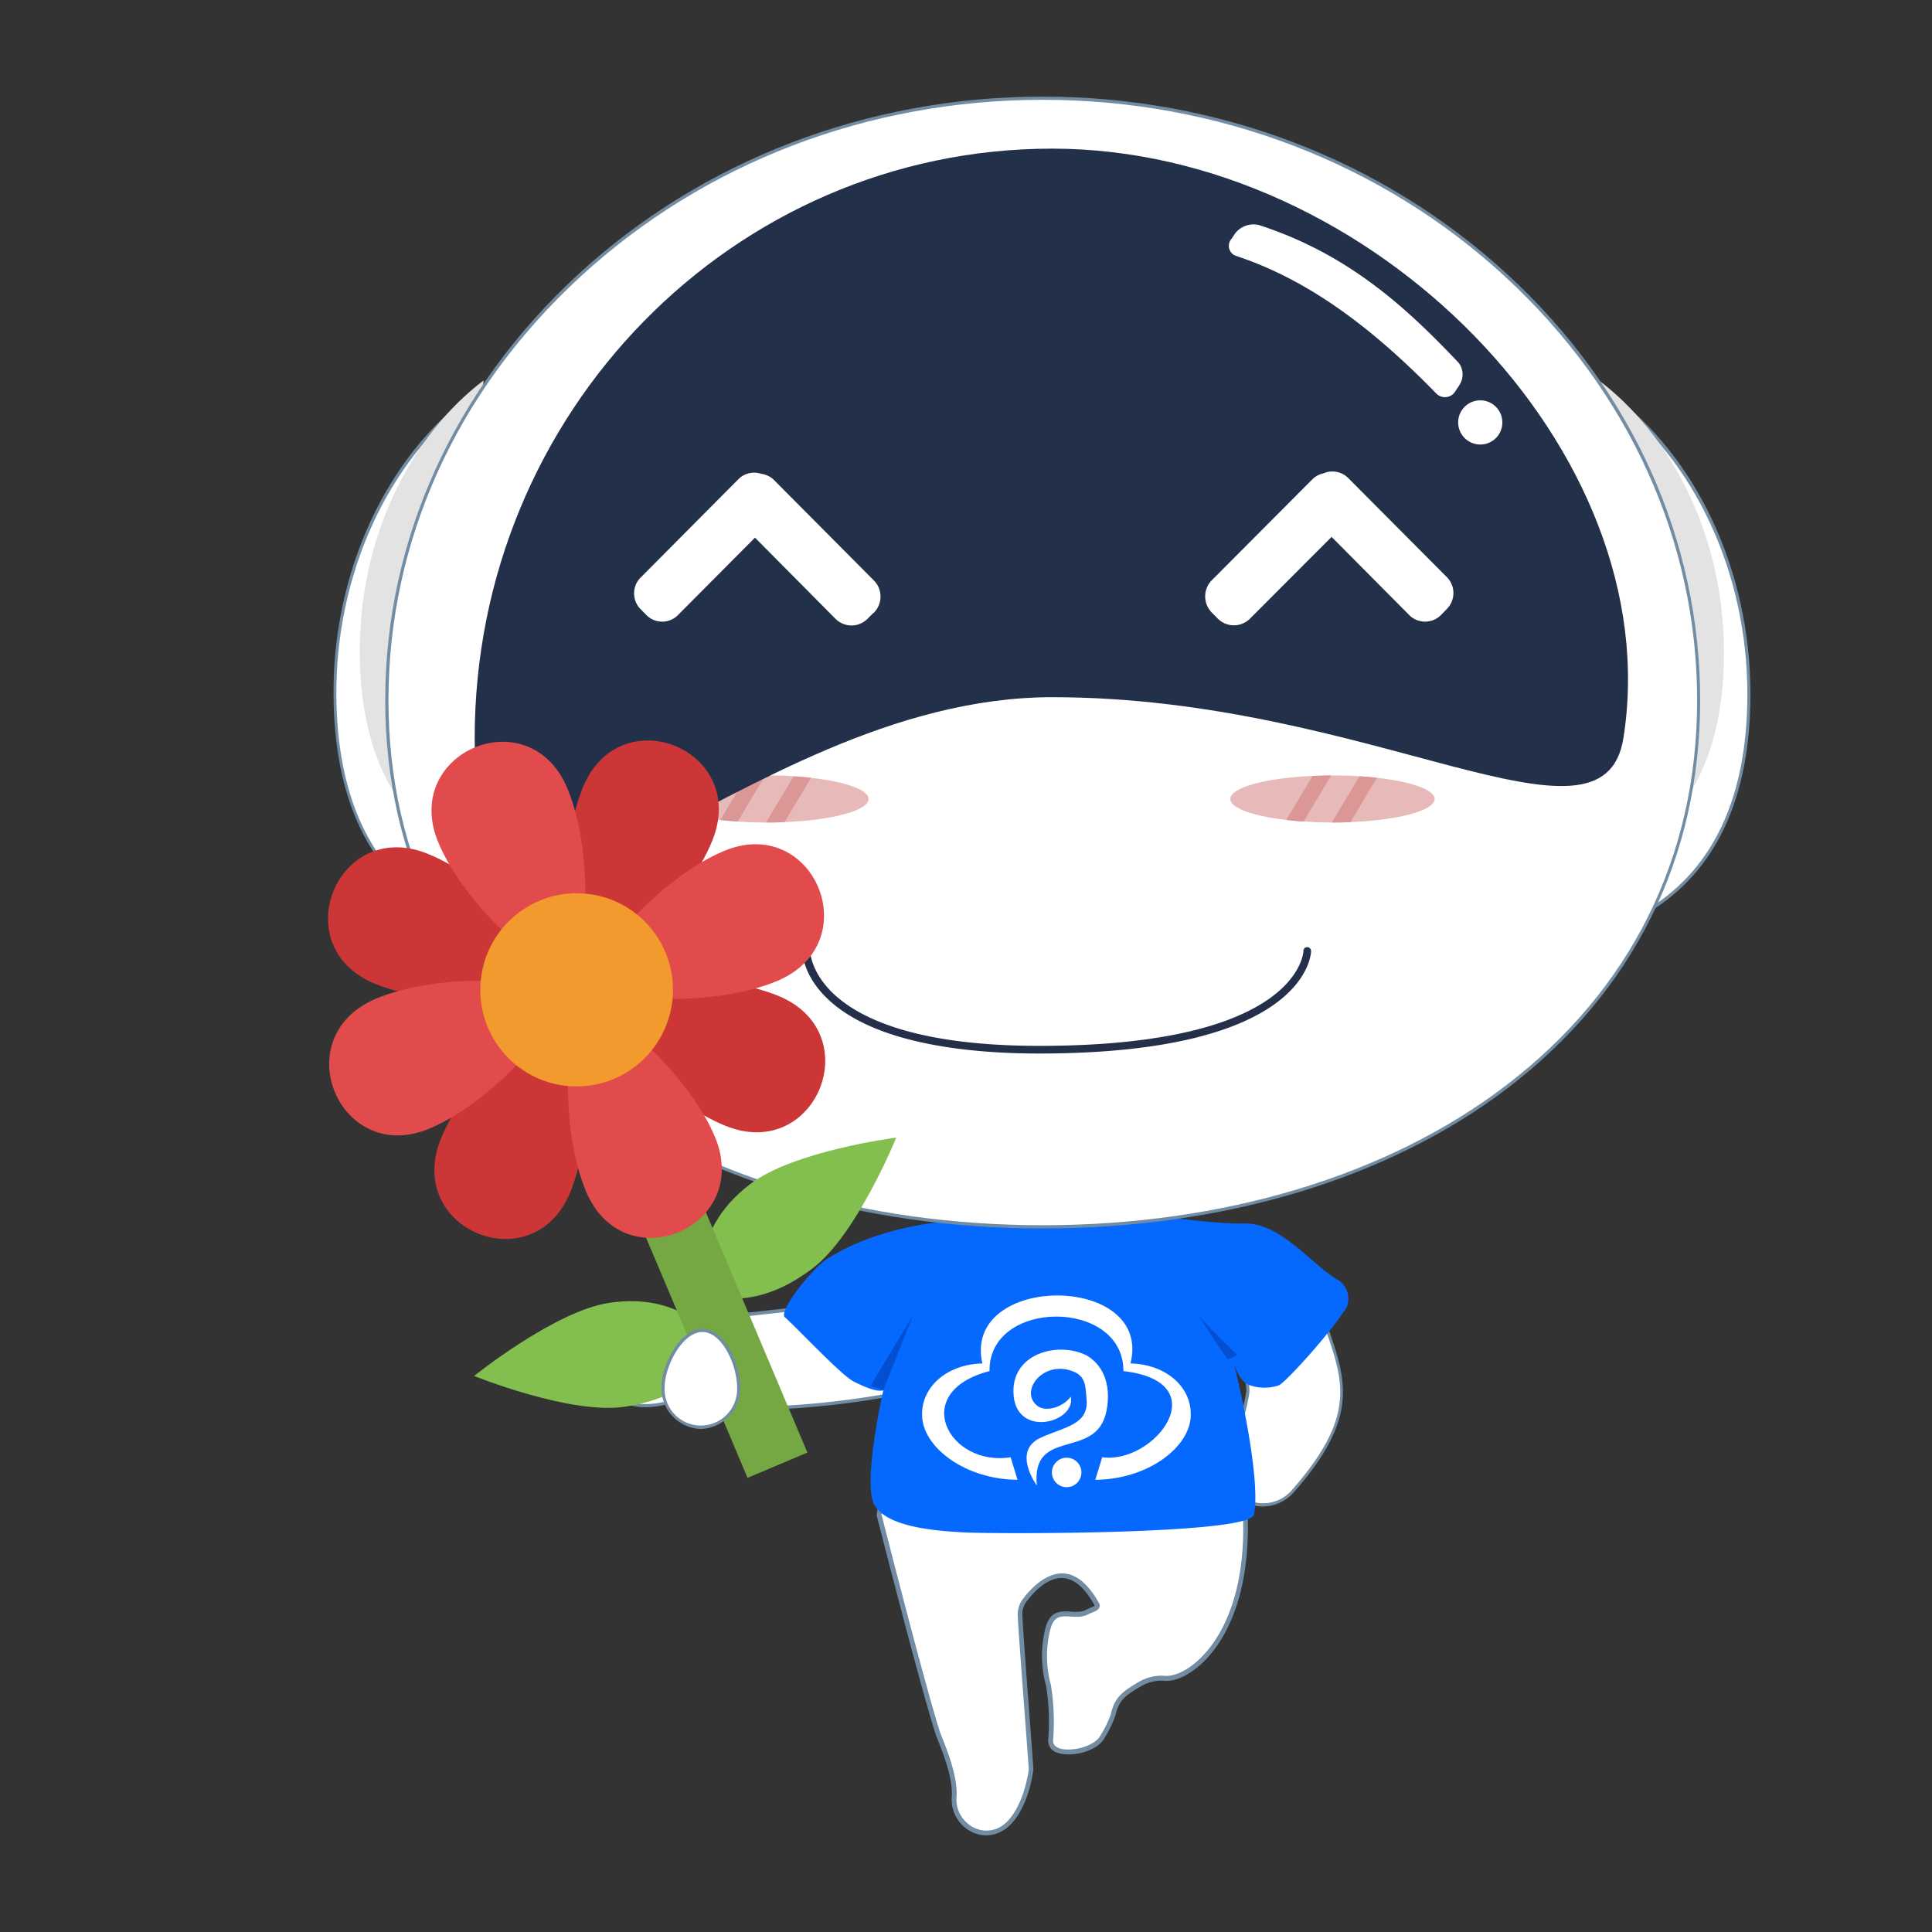 <svg id="图层_1" data-name="图层 1" xmlns="http://www.w3.org/2000/svg" viewBox="0 0 300 300"><rect x="0" y="0" width="300" height="300" fill="#333333" stroke="none"/><defs><style>.cls-1,.cls-9{fill:#fff;}.cls-1,.cls-3,.cls-5,.cls-8{fill-rule:evenodd;}.cls-2{fill:#728da3;}.cls-3{fill:#0569ff;}.cls-4{fill:#034fd2;}.cls-5{fill:#e4e3e3;}.cls-6{fill:#e7bab9;}.cls-7{fill:#db9696;}.cls-8{fill:#23304a;}.cls-10{fill:#24304a;}.cls-11{fill:#83bf4f;}.cls-12{fill:#75a843;}.cls-13{fill:#cc3636;}.cls-14{fill:#e24b4b;}.cls-15{fill:#f29a2e;}</style></defs><path class="cls-1" d="M135.83,201.21c-3.28,1.25-20.65,3-24.34,3.36,0,0-5.85,2-7-.29s-12.54-2.6-11.3,7.56c.37,3,2.52,8.18,11.1,5.79,12.07,2.62,33.18-.12,43.23-3.18l4.57-3.66-10.21-11.1-6,1.52Z"/><path class="cls-2" d="M116.22,218.94a58.69,58.69,0,0,1-12-1.05c-3.5,1-6.29.78-8.29-.56a7.61,7.61,0,0,1-3.07-5.46c-.25-2.09-.28-7.11,5-8.74,3-.93,6.15-.19,6.79,1,.9,1.73,5.17.72,6.74.18,2.19-.22,21-2.08,24.33-3.37h0l6.16-1.56,10.49,11.41-4.86,3.87C140.46,216.85,127.52,218.94,116.22,218.94Zm-12-1.57.06,0c12.28,2.66,33.23-.18,43.07-3.17l4.32-3.46L141.76,200l-5.86,1.48c-3.38,1.28-20.9,3-24.38,3.37-.19.08-6,2-7.3-.42-.48-.92-3.35-1.68-6.19-.8-2,.63-5.33,2.54-4.63,8.21a7.11,7.11,0,0,0,2.85,5.11c1.88,1.25,4.55,1.41,7.93.47Z"/><path class="cls-1" d="M190.19,205.59s3.56,6.72,3.58,10.44c0,0-1.06,7.38-3.44,8.37-2,.83-2,7.2,4.06,9a6.18,6.18,0,0,0,6.38-1.91c13.18-15,5.68-19.81,2.78-33.76l-3.93-3.59-9.41,5.16,0,6.26Z"/><path class="cls-2" d="M196.08,233.93a6,6,0,0,1-1.77-.26,7.08,7.08,0,0,1-5.43-6.34c-.07-1.53.47-2.8,1.35-3.16,1.85-.77,3-6.16,3.3-8.18,0-3.57-3.53-10.22-3.56-10.28l0-.12,0-6.41,9.7-5.32,4.12,3.77,0,.08a70.2,70.2,0,0,0,2.55,8.77c2.72,8,4.69,13.7-5.4,25.21A6.51,6.51,0,0,1,196.08,233.93Zm-5.64-28.4c.36.7,3.56,6.9,3.58,10.5,0,.34-1.11,7.56-3.6,8.6-.67.28-1.1,1.38-1,2.67a6.6,6.6,0,0,0,5.08,5.89,5.9,5.9,0,0,0,6.12-1.83c9.89-11.29,8.06-16.63,5.3-24.72a71.46,71.46,0,0,1-2.56-8.75l-3.73-3.42-9.13,5Z"/><path class="cls-1" d="M136.5,235.19s6.64,26.18,9.15,34c.26.83,2.78,6.27,2.51,9.83a5.1,5.1,0,0,0,6.72,5.29c2.47-.93,4.52-4.63,5.21-9.49,0-.23-1.55-20.35-1.71-24a3.6,3.6,0,0,1,.7-2.3c1.85-2.47,6.73-7.52,11.23.61.3.64-.75.82-1.51,1.2a3.19,3.19,0,0,1-1.63.36c-2.13-.14-3.59-.48-4.37,1.86a17,17,0,0,0,0,9.14,37.63,37.63,0,0,1,.32,8.54c-.11,2.81,6.28,2,7.88-.32a17.52,17.52,0,0,0,1.82-3.65c.55-2.6,1.8-3.44,4.32-4.89a6.76,6.76,0,0,1,3.78-.8c3.86.22,12.85-6.37,12.45-24.71L188.08,229l-50.92,2.07-.66,4.13Z"/><path class="cls-2" d="M153.18,285a5.27,5.27,0,0,1-3.16-1.08,5.59,5.59,0,0,1-2.23-4.93c.22-2.88-1.48-7.1-2.2-8.9-.15-.37-.26-.64-.3-.78-2.49-7.75-9.09-33.76-9.16-34l0-.07.72-4.52,51.43-2.08,5.48,7.14v.12c.28,13.23-4.22,19.59-6.94,22.21-2,1.91-4.16,3-5.91,2.89a6.28,6.28,0,0,0-3.57.75c-2.43,1.4-3.62,2.18-4.14,4.64a17.89,17.89,0,0,1-1.89,3.79c-1.26,1.84-5,2.7-7.05,2a1.93,1.93,0,0,1-1.5-1.95,35.18,35.18,0,0,0-.32-8.44,17.38,17.38,0,0,1,0-9.35c.81-2.42,2.39-2.3,4.22-2.16l.53,0a2.93,2.93,0,0,0,1.45-.31c.19-.1.39-.18.59-.27s.71-.28.75-.39c-1.49-2.72-3.14-4.15-4.89-4.27-2.47-.16-4.63,2.23-5.71,3.68a3.23,3.23,0,0,0-.63,2.06c.09,2.16.71,10.38,1.16,16.38.52,6.88.57,7.55.55,7.66-.71,5-2.84,8.82-5.45,9.79A5.11,5.11,0,0,1,153.18,285Zm-16.3-49.83c.4,1.56,6.71,26.39,9.12,33.91l.29.73c.74,1.85,2.48,6.18,2.24,9.23a4.87,4.87,0,0,0,1.94,4.28,4.42,4.42,0,0,0,4.28.64c2.35-.88,4.3-4.49,5-9.19,0-.2-.26-3.58-.55-7.5-.48-6.34-1.07-14.24-1.17-16.41a4,4,0,0,1,.78-2.54c1.17-1.57,3.56-4.14,6.36-4,2,.13,3.87,1.69,5.49,4.62a.75.75,0,0,1,.05.66c-.16.42-.65.61-1.16.82a5.38,5.38,0,0,0-.55.24,3.63,3.63,0,0,1-1.83.39l-.54,0c-1.82-.14-2.83-.21-3.45,1.65a16.91,16.91,0,0,0,0,8.93,35.62,35.62,0,0,1,.34,8.65c0,.21,0,.86,1,1.2,1.7.57,5.14-.21,6.2-1.75a17.29,17.29,0,0,0,1.76-3.52c.59-2.77,2-3.66,4.5-5.13a7,7,0,0,1,4-.85c1.19.06,3.2-.6,5.35-2.68,2.62-2.52,7-8.67,6.71-21.53l-5.1-6.64-50.42,2Z"/><path class="cls-3" d="M147.06,189.66s-10.45.6-18.57,5.79c-2.38,1.49-7.72,8.23-6.6,9.11s8.74,9,10.64,9.95,3.7,1.67,4.63,1.38c0,0-3.35,14.72-1.32,17.92s8.76,3.88,13.88,4.14,44.36.34,45-2.76c1.16-5.87-2.82-22.56-3.3-24.12,0,0,.77,3.52,2.75,4.06a7,7,0,0,0,4.37,0c1-.34,8.37-8.48,10.6-12.22a3.47,3.47,0,0,0-1.32-4.13c-3.66-1.93-8.89-8.92-14.47-8.79s-16.83-1.69-16.83-1.69l-29.61,1.22Z"/><path class="cls-4" d="M137.16,215.89l-2-.69,6.62-11-4.63,11.71Zm53.57-4.82c-.82-.63-4.63-6.89-4.63-6.89.8,1.16,6,6.2,6,6.2l-1.32.69Z"/><path class="cls-1" d="M256,141.43l-6.32-80.37c12.48,9,21.95,26.32,21.95,46.71,0,17.32-6.12,27.85-15.63,33.66Z"/><path class="cls-2" d="M255.73,141.86l0-.41-6.36-80.9.44.31c13.6,9.81,22,27.79,22,46.91,0,16.09-5.3,27.49-15.75,33.87Zm-5.81-80.27L256.17,141c10.06-6.33,15.16-17.5,15.16-33.23C271.33,89,263.14,71.38,249.92,61.59Z"/><path class="cls-5" d="M256.08,130.26l-8-71.34c11.19,8.35,19.61,24,19.61,42.4,0,14.14-4.46,23.34-11.6,28.94Z"/><path class="cls-1" d="M67.82,141.36l5.74-80.15C61.2,70.28,51.9,87.59,52,107.92c.12,17.26,6.27,27.71,15.78,33.44Z"/><path class="cls-2" d="M68,141.79l-.35-.21C57.25,135.29,51.9,124,51.79,107.92c-.13-19.06,8.15-37,21.62-46.91l.43-.32,0,.54Zm5.23-80c-13.08,9.85-21.11,27.48-21,46.18.11,15.67,5.26,26.78,15.31,33Z"/><path class="cls-5" d="M67.62,130.23,75.1,59.07C64,67.46,55.75,83.12,55.87,101.46c.1,14.1,4.6,23.23,11.75,28.77Z"/><path class="cls-1" d="M161.92,15.25c56.26,0,101.86,42.4,101.86,93.5s-45.6,81.75-101.86,81.75S60.07,159.85,60.07,108.75s45.6-93.5,101.85-93.5Z"/><path class="cls-2" d="M161.92,190.75c-28.13,0-53.76-7.73-72.17-21.76-19.58-14.93-29.93-35.76-29.93-60.24,0-24.85,10.62-48.32,29.91-66.1S134.72,15,161.92,15s52.85,9.82,72.2,27.65S264,83.9,264,108.75c0,24.48-10.35,45.31-29.93,60.24C215.69,183,190.05,190.75,161.92,190.75Zm0-175.25c-27.08,0-52.59,9.77-71.85,27.52s-29.75,41-29.75,65.73c0,24.32,10.28,45,29.73,59.84,18.33,14,43.85,21.66,71.87,21.66s53.55-7.69,71.87-21.66c19.46-14.83,29.74-35.52,29.74-59.84,0-24.7-10.57-48-29.75-65.73S189,15.5,161.92,15.5Z"/><path class="cls-6" d="M134.87,124.06c0,1.8-5.63,3.3-13.05,3.6q-1.38.06-2.82.06h-.06c-1.53,0-3-.06-4.39-.15-.94-.06-1.85-.15-2.7-.24-5.17-.61-8.72-1.84-8.72-3.27,0-1.77,5.51-3.25,12.82-3.58.93,0,1.89-.07,2.88-.07H119c1.47,0,2.89,0,4.23.13,1,.06,1.85.14,2.71.24C131.23,121.37,134.87,122.62,134.87,124.06Z"/><path class="cls-6" d="M222.77,124.06c0,1.8-5.65,3.3-13.08,3.6q-1.37.06-2.79.06h-.09c-1.53,0-3-.06-4.39-.15-.94-.06-1.84-.15-2.7-.25-5.16-.6-8.68-1.84-8.68-3.26,0-1.77,5.49-3.25,12.78-3.58.93,0,1.9-.07,2.89-.07h.19c1.46,0,2.87,0,4.2.13,1,.06,1.85.13,2.71.23C219.11,121.37,222.77,122.62,222.77,124.06Z"/><path class="cls-7" d="M118.83,120.41l-4.28,7.16c-.94-.06-1.85-.15-2.7-.24l4.1-6.85C116.88,120.43,117.84,120.41,118.83,120.41Z"/><path class="cls-7" d="M125.94,120.78l-4.12,6.88q-1.38.06-2.82.06h-.06l4.29-7.18C124.18,120.6,125.08,120.68,125.94,120.78Z"/><path class="cls-7" d="M206.71,120.41l-4.29,7.16c-.94-.06-1.84-.15-2.7-.25l4.1-6.84Z"/><path class="cls-7" d="M213.81,120.77l-4.12,6.89q-1.37.06-2.79.06h-.09l4.29-7.18C212.05,120.6,213,120.67,213.81,120.77Z"/><path class="cls-8" d="M163.38,23.08c49.53,0,95.77,47.08,88.7,91.54-3.16,19.87-39.17-6.36-88.7-6.36s-89.67,56.92-89.67,6.36,40.15-91.54,89.67-91.54Z"/><path class="cls-9" d="M226.55,59.91l-.54.8a1.88,1.88,0,0,1-3,.38c-9.38-9.62-19.4-17.52-31.13-21.37a1.65,1.65,0,0,1-.64-2.65l.54-.81a3.59,3.59,0,0,1,3.75-1.3c13.7,4.44,22.71,12.63,31,21.41a3,3,0,0,1,0,3.54ZM230.26,69a3.43,3.43,0,1,1,3-3.8,3.42,3.42,0,0,1-3,3.8Z"/><path class="cls-9" d="M224.57,94.67l-.73.74a3.48,3.48,0,0,1-4.92.19L203.42,80a3.51,3.51,0,0,1,.19-4.94l.73-.73a3.48,3.48,0,0,1,4.92-.19l15.51,15.58a3.51,3.51,0,0,1-.2,4.93ZM209.82,80.31,194,96.16a3.54,3.54,0,0,1-5-.2l-.74-.75a3.58,3.58,0,0,1-.2-5l15.78-15.84a3.52,3.52,0,0,1,5,.2l.74.74a3.56,3.56,0,0,1,.2,5Zm-89.26-.17L105.17,95.61a3.45,3.45,0,0,1-4.88-.19l-.72-.73a3.49,3.49,0,0,1-.2-4.9l15.39-15.48a3.45,3.45,0,0,1,4.88.2l.73.73a3.49,3.49,0,0,1,.19,4.9Zm15,15.09-.74.74a3.51,3.51,0,0,1-5,.2L114.2,80.43a3.56,3.56,0,0,1,.2-5l.74-.74a3.51,3.51,0,0,1,5-.2l15.65,15.74a3.55,3.55,0,0,1-.19,5Z"/><path class="cls-1" d="M153.65,212.78c0,.12,0,.08,0,.12-12.57,3.28-6.32,14.91,3.28,13.38l1.07,3.5c-8.1-.06-14.44-4.93-14.8-9.63s3.81-8.32,9.34-8.43c-3.17-14.08,26.53-14.08,23,0,5.53.11,9.7,3.73,9.34,8.43s-6.7,9.57-14.8,9.63l1.07-3.5c8.09,1.14,18-11.68,3.29-13.38v-.12C174.36,201.65,153.65,201.66,153.65,212.78Z"/><path class="cls-1" d="M161,230.67c-.9-9.23,9.29-3.76,10.82-11.61.63-3.25,0-6.73-3.05-8.57-4.48-2.3-12-.31-11.37,6.26s9.7,4.11,8.87.12c-1.3,1.74-3.92,2.39-5.15,1.46-2.79-2.1.45-6.7,4.76-5.62,2.82.7,2.63,2.42,2.84,4.48.42,4.11-3.53,4.38-7.17,6.08C157.08,225.35,161,230.67,161,230.67Z"/><path class="cls-1" d="M165.62,226.35a2.29,2.29,0,1,1-2.28,2.29A2.3,2.3,0,0,1,165.62,226.35Z"/><path class="cls-10" d="M124.62,147.64a.59.59,0,0,1,.59-.59.6.6,0,0,1,.59.6s0,3,3.29,6.33c4,4,12.81,8.42,32.31,8.42,40.69,0,41-14.75,41-14.75a.58.58,0,0,1,.6-.58.6.6,0,0,1,.58.61c0,.65-.85,15.91-42.22,15.91-11.13,0-25.92-1.53-33.15-8.78-3.6-3.61-3.63-7-3.63-7.16h0"/><path class="cls-11" d="M97,218.44c12.29-1.82,14.52-9.49,14.52-9.49s-4.6-8.47-16.9-6.65c-8.46,1.26-21,11.36-21,11.36S88.53,219.7,97,218.44Z"/><path class="cls-11" d="M126.3,196.85c-9.85,7.6-16.89,3.87-16.89,3.87s-2.87-9.2,7-16.8c6.79-5.24,22.76-7.27,22.76-7.27S133.09,191.61,126.3,196.85Z"/><rect class="cls-12" x="100.09" y="150.54" width="10.09" height="80.13" transform="translate(-65.91 55.97) rotate(-22.91)"/><path class="cls-13" d="M58.28,152.78c10,4.06,26.58,2.91,27.92-.43s-9.75-15.71-19.77-19.77C52.32,126.86,44.17,147.06,58.28,152.78Z"/><path class="cls-13" d="M120.79,154.61c-10-4.06-26.58-2.9-27.93.44s9.76,15.7,19.78,19.76C126.75,180.53,134.91,160.33,120.79,154.61Z"/><path class="cls-13" d="M88.61,185c4-10,2.91-26.66-.42-28s-15.67,9.79-19.73,19.83C62.75,191,82.89,199.19,88.61,185Z"/><path class="cls-13" d="M90.47,122.36c-4.06,10-2.92,26.65.42,28s15.67-9.8,19.72-19.84C116.32,116.37,96.18,108.2,90.47,122.36Z"/><path class="cls-14" d="M66.78,175.21c9.94-4.23,20.85-16.79,19.45-20.1s-18-4.19-27.93,0C44.28,161.12,52.76,181.17,66.78,175.21Z"/><path class="cls-14" d="M112.29,132.19c-9.94,4.23-20.85,16.79-19.45,20.1s18,4.18,27.93,0C134.79,146.28,126.31,126.22,112.29,132.19Z"/><path class="cls-14" d="M111,176.5c-4.22-10-16.74-20.89-20-19.49s-4.18,18,0,28C96.91,199.07,116.92,190.56,111,176.5Z"/><path class="cls-14" d="M68.09,130.89c4.22,10,16.74,20.9,20,19.49s4.18-18,0-28C82.16,108.33,62.15,116.84,68.09,130.89Z"/><ellipse class="cls-15" cx="89.54" cy="153.7" rx="15" ry="14.96" transform="translate(-72.64 226.77) rotate(-84.03)"/><path class="cls-9" d="M103,215.39a5.88,5.88,0,1,0,11.74,0c0-3.45-2.39-8.81-5.63-8.81S103,211.94,103,215.39Z"/><path class="cls-2" d="M108.83,221.89a6.32,6.32,0,0,1-6.12-6.5c0-3.49,2.91-9.06,6.36-9.06s5.88,5.41,5.88,9.06A6.33,6.33,0,0,1,108.83,221.89Zm.24-15.06c-3.12,0-5.86,5.34-5.86,8.56a5.63,5.63,0,1,0,11.24,0C114.45,212,112.14,206.83,109.07,206.83Z"/></svg>